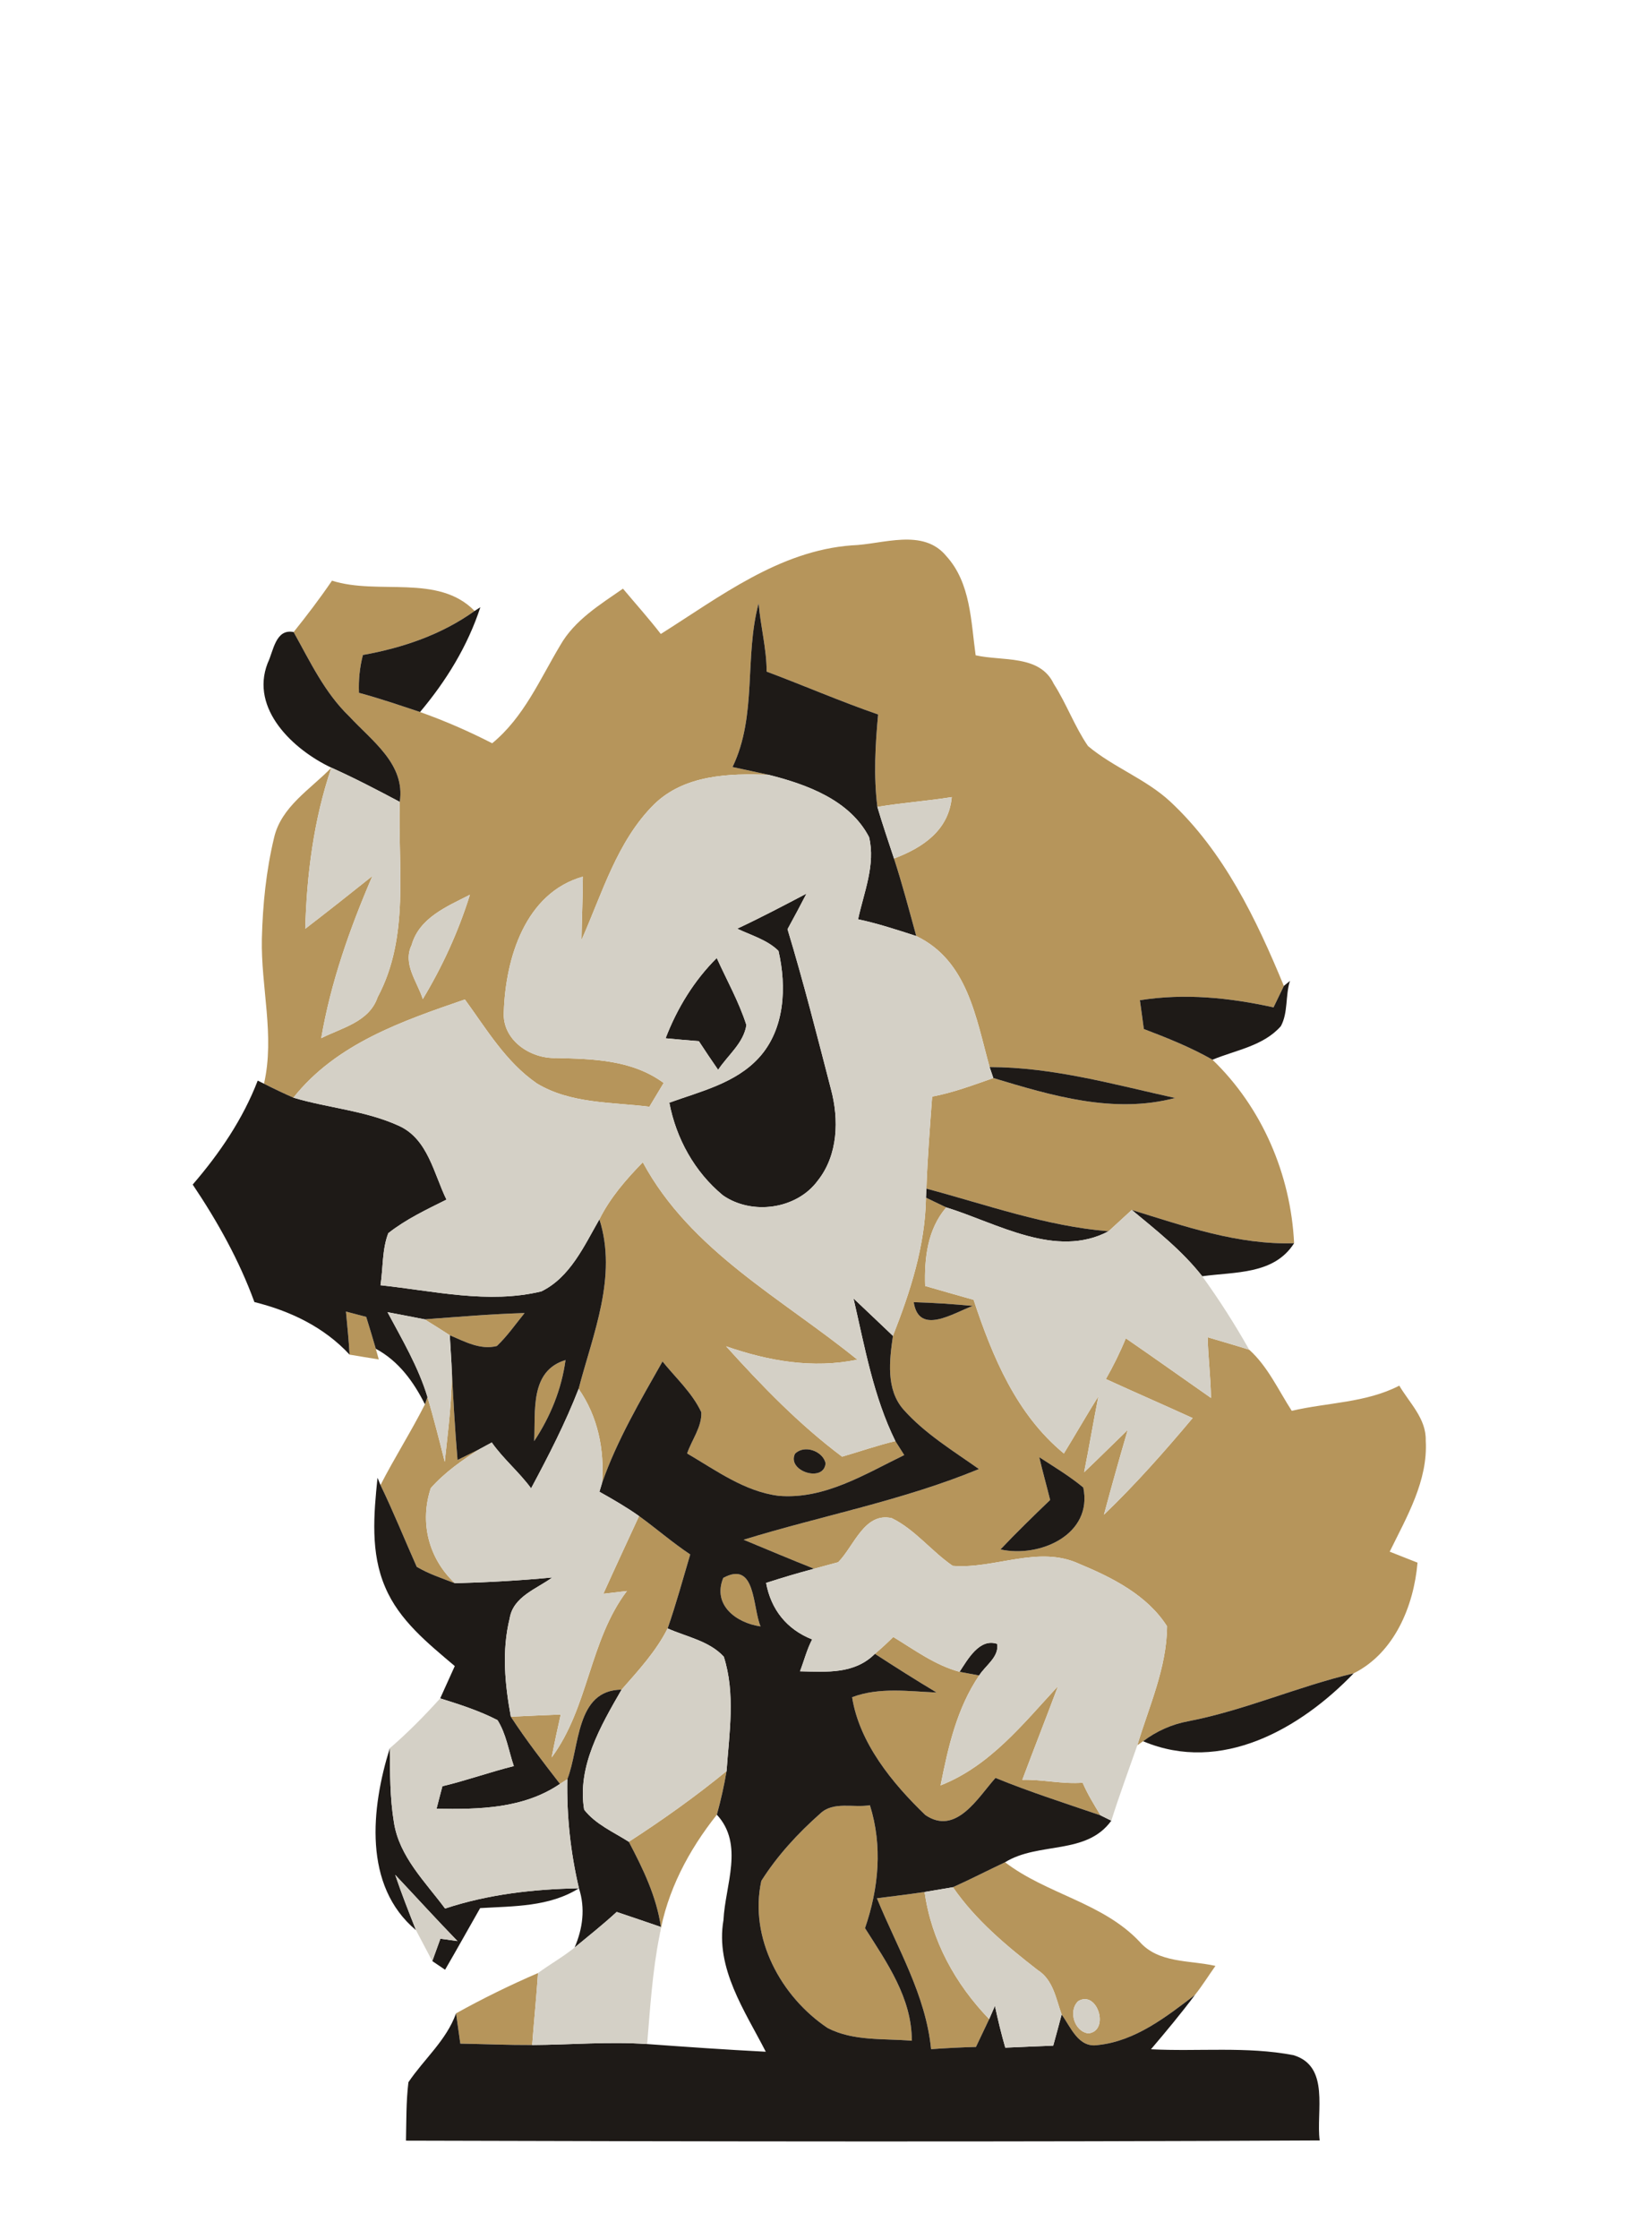 <?xml version="1.0" encoding="UTF-8" ?>
<!DOCTYPE svg PUBLIC "-//W3C//DTD SVG 1.1//EN" "http://www.w3.org/Graphics/SVG/1.1/DTD/svg11.dtd">
<svg width="155pt" height="210pt" viewBox="0 0 155 210" version="1.1" xmlns="http://www.w3.org/2000/svg">
<g id="#b6955bff">
<path fill="#b6955b" opacity="1.00" d=" M 62.00 59.46 C 67.56 55.96 73.11 51.66 79.91 51.15 C 82.83 51.06 86.61 49.48 88.81 52.18 C 91.08 54.69 91.10 58.29 91.54 61.46 C 94.04 62.03 97.56 61.37 98.87 64.14 C 100.07 66.01 100.82 68.13 102.08 69.97 C 104.46 71.97 107.50 73.05 109.80 75.18 C 114.84 79.88 117.87 86.20 120.46 92.47 C 120.22 92.97 119.73 93.98 119.49 94.48 C 115.36 93.57 111.15 93.14 106.95 93.81 C 107.05 94.48 107.23 95.84 107.32 96.51 C 109.52 97.35 111.71 98.22 113.76 99.39 C 118.41 103.86 121.11 110.16 121.42 116.60 C 116.15 116.77 111.15 115.01 106.19 113.48 C 105.65 113.98 104.56 114.98 104.01 115.48 C 98.13 115.00 92.58 112.99 86.92 111.48 C 87.02 108.60 87.25 105.72 87.46 102.85 C 89.43 102.48 91.31 101.77 93.20 101.11 C 98.70 102.77 104.50 104.50 110.25 102.98 C 104.51 101.71 98.77 100.08 92.85 100.08 C 91.57 95.49 90.80 90.10 85.97 87.79 C 85.30 85.36 84.66 82.92 83.88 80.52 C 86.57 79.51 89.02 77.88 89.30 74.76 C 86.98 75.13 84.64 75.29 82.32 75.68 C 81.96 72.80 82.12 69.90 82.39 67.01 C 78.86 65.79 75.43 64.30 71.93 62.99 C 71.93 60.83 71.35 58.72 71.18 56.58 C 69.82 61.64 71.06 67.10 68.73 71.94 C 69.86 72.18 70.99 72.42 72.12 72.67 C 68.39 72.52 64.21 72.67 61.37 75.44 C 57.89 78.90 56.51 83.78 54.56 88.16 C 54.59 86.18 54.68 84.20 54.69 82.22 C 49.27 83.75 47.43 89.89 47.27 94.92 C 47.11 97.55 49.77 99.32 52.19 99.23 C 55.71 99.32 59.31 99.40 62.27 101.57 C 61.83 102.31 61.38 103.06 60.93 103.80 C 57.38 103.36 53.55 103.53 50.38 101.62 C 47.48 99.63 45.65 96.53 43.62 93.74 C 37.74 95.76 31.54 97.89 27.53 102.95 C 26.60 102.54 25.67 102.10 24.77 101.64 C 25.80 97.13 24.47 92.57 24.57 88.03 C 24.65 84.86 24.97 81.67 25.71 78.59 C 26.37 75.66 29.14 74.02 31.09 72.00 C 29.44 76.87 28.78 81.99 28.64 87.11 C 30.76 85.48 32.85 83.83 34.94 82.16 C 32.83 87.06 31.04 92.11 30.14 97.37 C 32.08 96.39 34.64 95.85 35.43 93.53 C 38.47 87.85 37.31 81.35 37.51 75.21 C 38.05 71.66 34.90 69.50 32.77 67.19 C 30.46 64.97 29.09 62.04 27.55 59.28 C 28.80 57.72 30.02 56.12 31.15 54.46 C 35.49 55.85 41.11 53.79 44.53 57.30 C 41.42 59.53 37.79 60.76 34.05 61.43 C 33.75 62.59 33.63 63.77 33.68 64.98 C 35.62 65.50 37.51 66.15 39.41 66.78 C 41.73 67.60 43.99 68.59 46.18 69.71 C 49.15 67.27 50.64 63.74 52.56 60.53 C 53.91 58.16 56.28 56.72 58.45 55.21 C 59.64 56.63 60.87 58.00 62.00 59.46 M 38.62 88.64 C 37.76 90.41 39.15 92.07 39.67 93.70 C 41.52 90.63 43.02 87.35 44.09 83.92 C 41.94 85.02 39.34 86.07 38.62 88.64 Z" />
<path fill="#b6955b" opacity="1.00" d=" M 56.24 114.36 C 57.25 112.33 58.74 110.62 60.31 109.01 C 64.79 117.32 73.37 121.78 80.44 127.52 C 76.28 128.39 72.09 127.65 68.13 126.27 C 71.49 129.99 74.98 133.60 79.01 136.62 C 80.67 136.14 82.32 135.56 84.01 135.16 C 84.22 135.49 84.63 136.14 84.84 136.47 C 81.13 138.27 77.34 140.66 73.04 140.29 C 69.84 139.88 67.18 137.90 64.47 136.32 C 64.90 135.05 65.87 133.82 65.80 132.45 C 64.95 130.63 63.41 129.24 62.16 127.69 C 60.07 131.38 57.90 135.06 56.49 139.08 C 56.72 135.95 56.10 132.86 54.29 130.26 C 55.64 125.09 57.95 119.73 56.24 114.36 M 74.59 136.35 C 73.80 137.98 77.32 139.10 77.46 137.23 C 77.19 136.07 75.44 135.47 74.59 136.35 Z" />
<path fill="#b6955b" opacity="1.00" d=" M 83.78 125.29 C 85.41 121.14 86.81 116.84 86.88 112.33 C 87.36 112.56 88.31 113.01 88.78 113.24 C 87.02 115.31 86.72 117.99 86.80 120.61 C 88.31 121.05 89.83 121.48 91.35 121.91 C 93.12 127.25 95.36 132.65 99.82 136.32 C 100.91 134.54 101.95 132.73 103.06 130.95 C 102.59 133.33 102.19 135.71 101.72 138.08 C 103.10 136.77 104.44 135.43 105.81 134.11 C 105.04 136.75 104.29 139.40 103.58 142.06 C 106.54 139.22 109.26 136.14 111.90 133.00 C 109.19 131.76 106.47 130.58 103.76 129.34 C 104.46 128.11 105.09 126.84 105.63 125.52 C 108.31 127.36 110.95 129.25 113.62 131.11 C 113.60 129.21 113.35 127.32 113.31 125.42 C 114.61 125.81 115.92 126.18 117.21 126.59 C 118.95 128.16 119.94 130.37 121.20 132.32 C 124.57 131.53 128.14 131.58 131.29 129.96 C 132.25 131.59 133.83 133.06 133.77 135.11 C 133.99 138.88 131.99 142.26 130.39 145.53 C 131.04 145.78 132.34 146.30 133.00 146.56 C 132.65 150.63 130.83 155.03 127.01 156.94 C 121.76 158.18 116.81 160.40 111.51 161.43 C 109.96 161.71 108.51 162.36 107.25 163.31 L 106.71 163.69 C 107.81 160.03 109.48 156.41 109.50 152.53 C 107.64 149.61 104.38 147.97 101.28 146.68 C 97.43 144.89 93.36 147.18 89.39 146.86 C 87.39 145.49 85.86 143.46 83.68 142.39 C 81.10 141.79 80.12 145.04 78.64 146.52 C 78.07 146.67 76.95 146.97 76.38 147.13 C 74.16 146.25 71.97 145.32 69.77 144.41 C 77.11 142.15 84.72 140.73 91.85 137.78 C 89.40 136.05 86.78 134.46 84.77 132.20 C 83.11 130.31 83.45 127.59 83.78 125.29 M 85.73 122.13 C 86.22 125.31 89.49 123.12 91.28 122.48 C 89.43 122.31 87.58 122.18 85.73 122.13 M 97.51 136.67 C 97.82 138.01 98.20 139.34 98.53 140.68 C 96.95 142.20 95.37 143.73 93.87 145.32 C 97.56 146.14 102.56 143.92 101.64 139.51 C 100.35 138.44 98.91 137.58 97.51 136.67 Z" />
<path fill="#b6955b" opacity="1.00" d=" M 32.46 123.01 C 32.94 123.14 33.88 123.39 34.36 123.51 C 34.67 124.51 34.97 125.50 35.26 126.50 L 35.54 127.50 C 34.86 127.39 33.49 127.17 32.80 127.05 C 32.73 125.70 32.58 124.36 32.46 123.01 Z" />
<path fill="#b6955b" opacity="1.00" d=" M 39.84 123.74 C 42.97 123.51 46.09 123.24 49.22 123.15 C 48.37 124.19 47.60 125.31 46.62 126.24 C 45.08 126.64 43.59 125.82 42.20 125.23 C 41.42 124.72 40.63 124.23 39.84 123.74 Z" />
<path fill="#b6955b" opacity="1.00" d=" M 41.73 137.11 C 42.04 134.04 42.49 130.97 42.36 127.89 C 42.51 130.90 42.67 133.92 42.93 136.93 C 43.46 136.67 44.51 136.15 45.03 135.89 C 43.37 136.94 41.73 138.09 40.42 139.57 C 39.35 142.80 40.22 146.18 42.68 148.49 C 41.47 148.02 40.22 147.62 39.10 146.95 C 37.96 144.39 36.92 141.80 35.70 139.28 C 37.02 136.71 38.57 134.28 39.87 131.71 L 40.11 131.03 C 40.70 133.04 41.22 135.07 41.73 137.11 Z" />
<path fill="#b6955b" opacity="1.00" d=" M 50.12 135.16 C 50.26 132.39 49.68 128.58 53.06 127.56 C 52.69 130.30 51.64 132.86 50.12 135.16 Z" />
<path fill="#b6955b" opacity="1.00" d=" M 59.96 142.19 C 61.58 143.36 63.09 144.68 64.76 145.79 C 64.07 148.11 63.44 150.44 62.64 152.73 C 61.55 154.89 59.90 156.67 58.32 158.47 C 53.99 158.50 54.41 163.87 53.23 166.87 L 52.54 167.31 C 50.95 165.25 49.35 163.19 47.93 161.01 C 49.49 160.93 51.05 160.87 52.61 160.80 C 52.31 162.13 52.02 163.48 51.76 164.83 C 55.24 160.12 55.29 153.89 58.82 149.22 C 58.26 149.29 57.16 149.42 56.61 149.48 C 57.71 147.04 58.84 144.62 59.96 142.19 Z" />
<path fill="#b6955b" opacity="1.00" d=" M 67.86 147.99 C 70.93 146.32 70.59 150.73 71.36 152.54 C 69.09 152.22 66.82 150.54 67.86 147.99 Z" />
<path fill="#b6955b" opacity="1.00" d=" M 82.09 155.11 C 82.68 154.61 83.26 154.08 83.81 153.53 C 85.82 154.75 87.72 156.17 90.03 156.80 C 90.49 156.89 91.41 157.06 91.87 157.14 C 89.78 160.21 88.96 163.87 88.25 167.45 C 92.88 165.63 95.99 161.68 99.27 158.14 C 98.17 161.08 97.02 163.99 95.92 166.93 C 97.82 166.88 99.68 167.35 101.58 167.20 C 102.04 168.27 102.65 169.26 103.26 170.26 C 99.96 169.13 96.63 168.07 93.40 166.75 C 91.75 168.60 89.70 172.19 86.82 170.23 C 83.74 167.27 80.63 163.48 79.95 159.18 C 82.49 158.22 85.24 158.63 87.88 158.74 C 85.92 157.57 84.00 156.35 82.09 155.11 Z" />
<path fill="#b6955b" opacity="1.00" d=" M 59.00 172.74 C 62.17 170.69 65.25 168.50 68.17 166.11 C 67.94 167.49 67.63 168.85 67.26 170.20 C 64.61 173.53 62.58 177.36 61.87 181.60 L 62.01 180.73 C 61.60 177.88 60.33 175.26 59.00 172.74 Z" />
<path fill="#b6955b" opacity="1.00" d=" M 76.95 170.10 C 78.19 168.91 80.08 169.58 81.62 169.31 C 82.82 173.12 82.45 177.10 81.16 180.84 C 83.21 184.07 85.56 187.39 85.55 191.40 C 82.92 191.17 80.08 191.46 77.66 190.21 C 73.26 187.27 70.27 181.75 71.43 176.41 C 72.93 174.04 74.86 171.95 76.95 170.10 Z" />
<path fill="#b6955b" opacity="1.00" d=" M 89.41 177.00 C 91.06 176.26 92.67 175.43 94.30 174.66 C 98.22 177.66 103.45 178.44 106.91 182.10 C 108.69 184.15 111.61 183.83 114.04 184.38 C 113.40 185.28 112.81 186.23 112.12 187.10 C 109.43 189.16 106.52 191.43 103.04 191.80 C 101.19 192.12 100.49 190.15 99.61 188.94 C 99.07 187.45 98.82 185.69 97.36 184.77 C 94.43 182.49 91.54 180.09 89.41 177.00 M 101.17 187.68 C 100.21 188.57 100.79 190.55 102.12 190.71 C 104.15 190.48 102.97 186.62 101.17 187.68 Z" />
<path fill="#b6955b" opacity="1.00" d=" M 82.28 178.04 C 83.77 177.84 85.27 177.67 86.75 177.45 C 87.39 182.01 89.64 186.09 92.81 189.37 C 92.40 190.24 91.99 191.11 91.57 191.98 C 90.17 192.02 88.76 192.09 87.36 192.19 C 86.86 187.09 84.18 182.69 82.28 178.04 Z" />
<path fill="#b6955b" opacity="1.00" d=" M 42.79 188.83 C 45.29 187.44 47.86 186.18 50.48 185.05 C 50.33 187.30 50.10 189.55 49.93 191.80 C 47.68 191.81 45.44 191.71 43.19 191.67 C 43.09 190.96 42.89 189.54 42.79 188.83 Z" />
</g>
<g id="#1e1a17ff">
<path fill="#1e1a17" opacity="1.00" d=" M 34.05 61.43 C 37.79 60.76 41.42 59.53 44.53 57.30 L 45.07 56.95 C 43.88 60.59 41.87 63.86 39.41 66.78 C 37.51 66.15 35.62 65.50 33.68 64.98 C 33.63 63.77 33.75 62.59 34.05 61.43 Z" />
<path fill="#1e1a17" opacity="1.00" d=" M 68.73 71.94 C 71.06 67.10 69.82 61.64 71.18 56.58 C 71.35 58.72 71.93 60.83 71.93 62.99 C 75.43 64.30 78.86 65.79 82.39 67.01 C 82.12 69.90 81.96 72.80 82.32 75.68 C 82.80 77.31 83.35 78.91 83.88 80.52 C 84.66 82.92 85.30 85.36 85.97 87.79 C 84.17 87.21 82.36 86.61 80.51 86.22 C 81.05 83.70 82.17 81.09 81.54 78.51 C 79.73 75.03 75.70 73.57 72.12 72.67 C 70.99 72.42 69.86 72.18 68.73 71.94 Z" />
<path fill="#1e1a17" opacity="1.00" d=" M 25.11 62.20 C 25.66 61.08 25.84 58.94 27.55 59.28 C 29.09 62.04 30.46 64.97 32.77 67.19 C 34.90 69.50 38.05 71.66 37.51 75.21 C 35.40 74.09 33.28 72.98 31.09 72.00 C 27.54 70.33 23.44 66.51 25.11 62.20 Z" />
<path fill="#1e1a17" opacity="1.00" d=" M 69.17 87.10 C 71.37 86.07 73.52 84.94 75.67 83.81 C 75.09 84.93 74.50 86.04 73.89 87.15 C 75.39 92.10 76.66 97.12 77.96 102.13 C 78.73 104.99 78.64 108.33 76.72 110.74 C 74.73 113.44 70.53 113.99 67.83 112.11 C 65.17 109.92 63.44 106.78 62.80 103.42 C 65.73 102.36 69.01 101.60 71.20 99.21 C 73.65 96.53 73.82 92.55 73.04 89.18 C 71.98 88.14 70.49 87.73 69.17 87.10 Z" />
<path fill="#1e1a17" opacity="1.00" d=" M 62.45 97.38 C 63.53 94.57 65.11 91.98 67.25 89.85 C 68.19 91.93 69.33 93.95 70.03 96.14 C 69.77 97.84 68.28 98.97 67.38 100.34 C 66.76 99.45 66.16 98.55 65.57 97.65 C 64.53 97.57 63.49 97.48 62.45 97.38 Z" />
<path fill="#1e1a17" opacity="1.00" d=" M 120.46 92.47 L 121.03 92.00 C 120.59 93.38 120.87 94.96 120.18 96.24 C 118.55 98.10 115.94 98.49 113.76 99.39 C 111.71 98.22 109.52 97.35 107.32 96.51 C 107.23 95.84 107.05 94.48 106.95 93.81 C 111.15 93.14 115.36 93.57 119.49 94.48 C 119.73 93.98 120.22 92.97 120.46 92.47 Z" />
<path fill="#1e1a17" opacity="1.00" d=" M 92.85 100.08 C 98.77 100.08 104.51 101.71 110.25 102.98 C 104.50 104.50 98.70 102.77 93.20 101.11 L 92.85 100.08 Z" />
<path fill="#1e1a17" opacity="1.00" d=" M 24.18 101.35 L 24.77 101.64 C 25.67 102.10 26.60 102.54 27.53 102.95 C 30.81 103.93 34.33 104.16 37.47 105.61 C 40.16 106.86 40.70 110.08 41.89 112.51 C 40.01 113.45 38.09 114.35 36.43 115.66 C 35.84 117.20 35.95 118.92 35.70 120.54 C 40.68 121.07 45.81 122.32 50.79 121.12 C 53.50 119.80 54.81 116.84 56.24 114.36 C 57.95 119.73 55.64 125.09 54.29 130.26 C 53.04 133.48 51.46 136.55 49.83 139.59 C 48.71 138.06 47.23 136.84 46.14 135.29 C 45.87 135.44 45.31 135.74 45.03 135.89 C 44.51 136.15 43.46 136.67 42.93 136.93 C 42.67 133.92 42.51 130.90 42.36 127.89 C 42.32 127.22 42.24 125.90 42.20 125.23 C 43.59 125.82 45.08 126.64 46.62 126.24 C 47.60 125.31 48.37 124.19 49.22 123.15 C 46.09 123.24 42.97 123.51 39.84 123.74 C 38.68 123.51 37.52 123.29 36.36 123.07 C 37.74 125.65 39.25 128.20 40.11 131.03 L 39.87 131.71 C 38.80 129.58 37.40 127.65 35.26 126.50 C 34.97 125.50 34.67 124.51 34.36 123.51 C 33.88 123.39 32.94 123.14 32.46 123.01 C 32.58 124.36 32.73 125.70 32.80 127.05 C 30.41 124.47 27.25 122.96 23.87 122.12 C 22.44 118.20 20.40 114.55 18.08 111.10 C 20.60 108.18 22.79 104.96 24.18 101.35 M 50.12 135.16 C 51.64 132.86 52.69 130.30 53.06 127.56 C 49.68 128.58 50.26 132.39 50.12 135.16 Z" />
<path fill="#1e1a17" opacity="1.00" d=" M 86.92 111.48 C 92.58 112.99 98.13 115.00 104.01 115.48 C 99.07 118.09 93.56 114.72 88.78 113.24 C 88.31 113.01 87.36 112.56 86.88 112.33 L 86.92 111.48 Z" />
<path fill="#1e1a17" opacity="1.00" d=" M 106.19 113.48 C 111.15 115.01 116.15 116.77 121.42 116.60 C 119.53 119.57 115.86 119.27 112.80 119.70 C 110.92 117.30 108.52 115.41 106.19 113.48 Z" />
<path fill="#1e1a17" opacity="1.00" d=" M 80.08 121.78 C 81.32 122.94 82.54 124.12 83.78 125.29 C 83.45 127.59 83.11 130.31 84.77 132.20 C 86.78 134.46 89.40 136.05 91.85 137.78 C 84.72 140.73 77.11 142.15 69.77 144.41 C 71.97 145.32 74.16 146.25 76.38 147.13 C 74.87 147.53 73.37 147.98 71.88 148.46 C 72.34 150.96 73.82 152.82 76.20 153.76 C 75.70 154.71 75.45 155.75 75.06 156.75 C 77.57 156.81 80.17 157.03 82.09 155.11 C 84.00 156.35 85.92 157.57 87.88 158.74 C 85.24 158.63 82.49 158.22 79.95 159.18 C 80.63 163.48 83.74 167.27 86.82 170.23 C 89.70 172.19 91.75 168.60 93.40 166.75 C 96.63 168.07 99.96 169.13 103.26 170.26 L 104.27 170.76 C 101.92 174.02 97.46 172.71 94.30 174.66 C 92.67 175.43 91.06 176.26 89.41 177.00 C 88.75 177.11 87.42 177.34 86.75 177.45 C 85.27 177.67 83.77 177.84 82.28 178.04 C 84.18 182.69 86.86 187.09 87.36 192.19 C 88.76 192.09 90.17 192.02 91.57 191.98 C 91.99 191.11 92.40 190.24 92.81 189.37 C 92.94 189.06 93.21 188.44 93.35 188.13 C 93.63 189.45 93.95 190.75 94.32 192.05 C 95.82 191.98 97.32 191.92 98.82 191.86 C 99.02 191.13 99.42 189.67 99.61 188.94 C 100.49 190.15 101.19 192.12 103.04 191.80 C 106.52 191.43 109.43 189.16 112.12 187.10 C 110.81 188.85 109.41 190.53 107.99 192.20 C 112.44 192.43 116.96 191.91 121.35 192.75 C 124.83 193.79 123.46 198.06 123.82 200.75 C 95.24 200.90 66.67 200.85 38.09 200.77 C 38.13 198.94 38.10 197.11 38.32 195.29 C 39.79 193.11 41.88 191.37 42.79 188.83 C 42.89 189.54 43.09 190.96 43.19 191.67 C 45.44 191.71 47.68 191.81 49.93 191.80 C 53.52 191.78 57.12 191.46 60.72 191.71 C 64.42 191.98 68.13 192.24 71.85 192.43 C 69.89 188.60 67.10 184.61 67.88 180.08 C 68.04 176.80 69.84 173.00 67.26 170.20 C 67.63 168.85 67.94 167.49 68.17 166.11 C 68.42 162.56 69.02 158.85 67.91 155.38 C 66.55 153.90 64.42 153.52 62.64 152.73 C 63.44 150.44 64.07 148.11 64.76 145.79 C 63.09 144.68 61.58 143.36 59.96 142.19 C 58.77 141.35 57.51 140.62 56.24 139.91 L 56.49 139.08 C 57.90 135.06 60.07 131.38 62.16 127.69 C 63.41 129.24 64.95 130.63 65.80 132.45 C 65.87 133.82 64.90 135.05 64.47 136.32 C 67.18 137.90 69.84 139.88 73.04 140.29 C 77.34 140.66 81.13 138.27 84.84 136.47 C 84.63 136.14 84.22 135.49 84.01 135.16 C 81.94 130.96 81.13 126.31 80.08 121.78 M 67.86 147.99 C 66.82 150.54 69.09 152.22 71.36 152.54 C 70.59 150.73 70.93 146.32 67.86 147.99 M 76.95 170.10 C 74.86 171.95 72.93 174.04 71.43 176.41 C 70.27 181.75 73.26 187.27 77.66 190.21 C 80.08 191.46 82.92 191.17 85.55 191.40 C 85.56 187.39 83.21 184.07 81.16 180.84 C 82.45 177.10 82.82 173.12 81.62 169.31 C 80.08 169.58 78.19 168.91 76.95 170.10 Z" />
<path fill="#1e1a17" opacity="1.00" d=" M 85.73 122.13 C 87.58 122.18 89.43 122.31 91.28 122.48 C 89.49 123.12 86.22 125.31 85.73 122.13 Z" />
<path fill="#1e1a17" opacity="1.00" d=" M 74.59 136.35 C 75.44 135.47 77.19 136.07 77.46 137.23 C 77.32 139.10 73.80 137.98 74.59 136.35 Z" />
<path fill="#1e1a17" opacity="1.00" d=" M 97.51 136.67 C 98.91 137.58 100.35 138.44 101.64 139.51 C 102.56 143.92 97.56 146.14 93.87 145.32 C 95.37 143.73 96.95 142.20 98.53 140.68 C 98.20 139.34 97.82 138.01 97.51 136.67 Z" />
<path fill="#1e1a17" opacity="1.00" d=" M 35.42 138.60 L 35.70 139.28 C 36.92 141.80 37.96 144.39 39.10 146.95 C 40.22 147.62 41.47 148.02 42.68 148.49 C 45.73 148.41 48.78 148.24 51.82 147.95 C 50.34 149.03 48.15 149.74 47.82 151.79 C 47.07 154.81 47.37 157.98 47.93 161.01 C 49.35 163.19 50.95 165.25 52.54 167.31 C 49.12 169.64 44.93 169.71 40.96 169.64 C 41.09 169.11 41.37 168.06 41.51 167.53 C 43.77 166.99 45.96 166.20 48.21 165.64 C 47.72 164.20 47.50 162.63 46.68 161.33 C 44.97 160.45 43.13 159.86 41.30 159.29 C 41.75 158.28 42.21 157.27 42.67 156.26 C 40.17 154.14 37.46 151.98 36.15 148.88 C 34.74 145.64 35.07 142.01 35.42 138.60 Z" />
<path fill="#1e1a17" opacity="1.00" d=" M 90.03 156.80 C 90.79 155.65 91.90 153.61 93.56 154.18 C 93.76 155.40 92.45 156.21 91.87 157.14 C 91.41 157.06 90.49 156.89 90.03 156.80 Z" />
<path fill="#1e1a17" opacity="1.00" d=" M 111.51 161.43 C 116.81 160.40 121.76 158.18 127.01 156.94 C 122.00 162.15 114.57 166.40 107.25 163.31 C 108.51 162.36 109.96 161.71 111.51 161.43 Z" />
<path fill="#1e1a17" opacity="1.00" d=" M 53.23 166.87 C 54.41 163.87 53.99 158.50 58.32 158.47 C 56.37 161.85 54.13 165.68 54.81 169.73 C 55.89 171.11 57.56 171.82 59.00 172.74 C 60.33 175.26 61.60 177.88 62.01 180.73 C 60.63 180.26 59.24 179.78 57.86 179.32 C 56.59 180.49 55.24 181.56 53.91 182.66 C 54.68 180.88 54.93 178.97 54.32 177.10 C 53.53 173.75 53.16 170.31 53.23 166.87 Z" />
<path fill="#1e1a17" opacity="1.00" d=" M 39.03 181.03 C 34.04 176.86 34.83 169.54 36.57 163.97 C 36.60 166.29 36.58 168.62 36.96 170.92 C 37.46 174.14 39.90 176.49 41.76 179.00 C 45.81 177.66 50.07 177.18 54.32 177.10 C 51.54 178.85 48.21 178.77 45.05 178.96 C 43.95 180.88 42.88 182.82 41.76 184.74 C 41.36 184.47 40.96 184.20 40.56 183.93 C 40.75 183.41 41.13 182.36 41.32 181.83 L 42.92 182.05 C 40.94 180.01 39.03 177.91 37.08 175.84 C 37.67 177.59 38.35 179.31 39.03 181.03 Z" />
</g>
<g id="#d4d0c6ff">
<path fill="#d4d0c6" opacity="1.00" d=" M 31.09 72.00 C 33.28 72.98 35.40 74.09 37.51 75.21 C 37.31 81.35 38.47 87.85 35.43 93.53 C 34.64 95.85 32.08 96.39 30.14 97.37 C 31.04 92.11 32.83 87.06 34.94 82.16 C 32.85 83.83 30.76 85.48 28.64 87.11 C 28.78 81.99 29.44 76.87 31.09 72.00 Z" />
<path fill="#d4d0c6" opacity="1.00" d=" M 61.37 75.44 C 64.21 72.67 68.39 72.52 72.12 72.67 C 75.70 73.57 79.73 75.03 81.54 78.51 C 82.17 81.09 81.05 83.70 80.51 86.22 C 82.36 86.61 84.17 87.21 85.97 87.79 C 90.80 90.10 91.57 95.49 92.85 100.08 L 93.20 101.11 C 91.31 101.77 89.43 102.48 87.46 102.85 C 87.25 105.72 87.02 108.60 86.92 111.48 L 86.88 112.33 C 86.81 116.84 85.41 121.14 83.78 125.29 C 82.54 124.12 81.32 122.94 80.08 121.78 C 81.13 126.31 81.94 130.96 84.01 135.16 C 82.32 135.56 80.67 136.14 79.01 136.62 C 74.98 133.60 71.49 129.99 68.13 126.27 C 72.09 127.65 76.28 128.39 80.44 127.52 C 73.37 121.78 64.79 117.32 60.31 109.01 C 58.74 110.62 57.25 112.33 56.24 114.36 C 54.81 116.84 53.50 119.80 50.79 121.12 C 45.81 122.32 40.68 121.07 35.70 120.54 C 35.95 118.92 35.84 117.20 36.43 115.66 C 38.09 114.35 40.01 113.45 41.89 112.51 C 40.70 110.08 40.16 106.86 37.47 105.61 C 34.33 104.16 30.81 103.93 27.53 102.95 C 31.54 97.89 37.74 95.76 43.62 93.74 C 45.65 96.53 47.48 99.63 50.38 101.62 C 53.55 103.53 57.38 103.36 60.93 103.80 C 61.38 103.06 61.83 102.31 62.27 101.57 C 59.31 99.40 55.71 99.32 52.19 99.23 C 49.77 99.32 47.11 97.55 47.27 94.92 C 47.43 89.89 49.27 83.75 54.69 82.22 C 54.68 84.20 54.59 86.18 54.56 88.16 C 56.51 83.78 57.89 78.90 61.37 75.44 M 69.17 87.10 C 70.49 87.73 71.98 88.14 73.04 89.18 C 73.82 92.55 73.65 96.53 71.20 99.21 C 69.01 101.60 65.73 102.36 62.80 103.42 C 63.44 106.78 65.17 109.92 67.83 112.11 C 70.53 113.99 74.73 113.44 76.72 110.74 C 78.64 108.33 78.73 104.99 77.96 102.13 C 76.66 97.12 75.39 92.10 73.89 87.15 C 74.50 86.04 75.09 84.93 75.67 83.81 C 73.52 84.94 71.37 86.07 69.17 87.10 M 62.45 97.38 C 63.49 97.48 64.53 97.57 65.57 97.65 C 66.16 98.55 66.76 99.45 67.38 100.34 C 68.28 98.97 69.77 97.84 70.03 96.14 C 69.33 93.95 68.19 91.93 67.25 89.85 C 65.11 91.98 63.53 94.57 62.45 97.38 Z" />
<path fill="#d4d0c6" opacity="1.00" d=" M 82.32 75.68 C 84.64 75.29 86.98 75.13 89.30 74.76 C 89.02 77.88 86.57 79.51 83.88 80.52 C 83.35 78.91 82.80 77.31 82.32 75.68 Z" />
<path fill="#d4d0c6" opacity="1.00" d=" M 38.62 88.64 C 39.34 86.07 41.94 85.02 44.09 83.92 C 43.02 87.35 41.52 90.63 39.67 93.70 C 39.15 92.07 37.76 90.41 38.62 88.64 Z" />
<path fill="#d4d0c6" opacity="1.00" d=" M 86.80 120.61 C 86.72 117.99 87.02 115.31 88.78 113.24 C 93.56 114.72 99.07 118.09 104.01 115.48 C 104.56 114.98 105.65 113.98 106.19 113.48 C 108.52 115.41 110.92 117.30 112.80 119.70 C 114.40 121.91 115.87 124.22 117.21 126.59 C 115.92 126.18 114.61 125.81 113.31 125.42 C 113.35 127.32 113.60 129.21 113.62 131.11 C 110.95 129.25 108.31 127.36 105.63 125.52 C 105.09 126.84 104.46 128.11 103.76 129.34 C 106.47 130.58 109.19 131.76 111.90 133.00 C 109.26 136.14 106.54 139.22 103.58 142.06 C 104.29 139.40 105.04 136.75 105.81 134.11 C 104.44 135.43 103.10 136.77 101.72 138.08 C 102.19 135.71 102.59 133.33 103.06 130.95 C 101.95 132.73 100.91 134.54 99.82 136.32 C 95.36 132.65 93.12 127.25 91.35 121.91 C 89.83 121.48 88.31 121.05 86.80 120.61 Z" />
<path fill="#d4d0c6" opacity="1.00" d=" M 36.36 123.07 C 37.52 123.29 38.68 123.51 39.84 123.74 C 40.63 124.23 41.42 124.72 42.20 125.23 C 42.24 125.90 42.32 127.22 42.36 127.89 C 42.49 130.97 42.04 134.04 41.73 137.11 C 41.22 135.07 40.70 133.04 40.11 131.03 C 39.25 128.20 37.74 125.65 36.36 123.07 Z" />
<path fill="#d4d0c6" opacity="1.00" d=" M 54.29 130.26 C 56.10 132.86 56.72 135.95 56.49 139.08 L 56.24 139.91 C 57.51 140.62 58.77 141.35 59.96 142.19 C 58.84 144.62 57.71 147.04 56.61 149.48 C 57.16 149.42 58.26 149.29 58.82 149.22 C 55.29 153.89 55.24 160.12 51.76 164.83 C 52.02 163.48 52.31 162.13 52.61 160.80 C 51.05 160.87 49.49 160.93 47.93 161.01 C 47.37 157.98 47.07 154.81 47.82 151.79 C 48.15 149.74 50.34 149.03 51.82 147.95 C 48.78 148.24 45.73 148.41 42.68 148.49 C 40.22 146.18 39.35 142.80 40.42 139.57 C 41.73 138.09 43.37 136.94 45.03 135.89 C 45.31 135.74 45.87 135.44 46.14 135.29 C 47.23 136.84 48.71 138.06 49.83 139.59 C 51.46 136.55 53.04 133.48 54.29 130.26 Z" />
<path fill="#d4d0c6" opacity="1.00" d=" M 78.64 146.52 C 80.12 145.04 81.10 141.79 83.68 142.39 C 85.86 143.46 87.39 145.49 89.39 146.86 C 93.36 147.18 97.43 144.89 101.28 146.68 C 104.38 147.97 107.64 149.61 109.50 152.53 C 109.48 156.41 107.81 160.03 106.71 163.69 C 105.89 166.04 105.02 168.38 104.27 170.76 L 103.26 170.26 C 102.65 169.26 102.04 168.27 101.58 167.20 C 99.68 167.35 97.82 166.88 95.92 166.93 C 97.02 163.99 98.17 161.08 99.27 158.14 C 95.99 161.68 92.88 165.63 88.25 167.45 C 88.96 163.87 89.78 160.21 91.87 157.14 C 92.45 156.21 93.76 155.40 93.56 154.18 C 91.90 153.61 90.79 155.65 90.03 156.80 C 87.72 156.17 85.82 154.75 83.81 153.53 C 83.26 154.08 82.68 154.61 82.09 155.11 C 80.17 157.03 77.57 156.81 75.06 156.75 C 75.45 155.75 75.70 154.71 76.20 153.76 C 73.82 152.82 72.34 150.96 71.88 148.46 C 73.37 147.98 74.87 147.53 76.38 147.13 C 76.95 146.97 78.07 146.67 78.64 146.52 Z" />
<path fill="#d4d0c6" opacity="1.00" d=" M 62.64 152.73 C 64.42 153.52 66.55 153.90 67.91 155.38 C 69.02 158.85 68.42 162.56 68.17 166.11 C 65.25 168.50 62.17 170.69 59.00 172.74 C 57.56 171.82 55.89 171.11 54.81 169.73 C 54.13 165.68 56.37 161.85 58.32 158.47 C 59.90 156.67 61.55 154.89 62.64 152.73 Z" />
<path fill="#d4d0c6" opacity="1.00" d=" M 36.57 163.97 C 38.25 162.52 39.81 160.94 41.30 159.29 C 43.13 159.86 44.97 160.45 46.68 161.33 C 47.50 162.63 47.72 164.20 48.21 165.64 C 45.96 166.20 43.77 166.99 41.51 167.53 C 41.37 168.06 41.09 169.11 40.96 169.64 C 44.93 169.71 49.12 169.64 52.54 167.31 L 53.23 166.87 C 53.16 170.31 53.53 173.75 54.32 177.10 C 50.07 177.18 45.81 177.66 41.76 179.00 C 39.90 176.49 37.46 174.14 36.96 170.92 C 36.58 168.62 36.60 166.29 36.57 163.97 Z" />
<path fill="#d4d0c6" opacity="1.00" d=" M 37.08 175.84 C 39.03 177.91 40.94 180.01 42.92 182.05 L 41.32 181.83 C 41.13 182.36 40.75 183.41 40.56 183.93 C 40.18 183.21 39.42 181.76 39.03 181.03 C 38.35 179.31 37.67 177.59 37.08 175.84 Z" />
<path fill="#d4d0c6" opacity="1.00" d=" M 86.75 177.45 C 87.42 177.34 88.75 177.11 89.41 177.00 C 91.54 180.09 94.43 182.49 97.36 184.77 C 98.82 185.69 99.07 187.45 99.61 188.94 C 99.42 189.67 99.02 191.13 98.82 191.86 C 97.32 191.92 95.82 191.98 94.32 192.05 C 93.95 190.75 93.63 189.45 93.35 188.13 C 93.21 188.44 92.94 189.06 92.81 189.37 C 89.64 186.09 87.39 182.01 86.75 177.45 Z" />
<path fill="#d4d0c6" opacity="1.00" d=" M 53.91 182.66 C 55.24 181.56 56.59 180.49 57.86 179.32 C 59.24 179.78 60.63 180.26 62.01 180.73 L 61.87 181.60 C 61.21 184.93 61.00 188.33 60.72 191.71 C 57.12 191.46 53.52 191.78 49.93 191.80 C 50.10 189.55 50.33 187.30 50.48 185.05 C 51.60 184.22 52.83 183.54 53.91 182.66 Z" />
<path fill="#d4d0c6" opacity="1.00" d=" M 101.17 187.68 C 102.97 186.62 104.15 190.48 102.12 190.71 C 100.79 190.55 100.21 188.57 101.17 187.68 Z" />
</g>
</svg>
